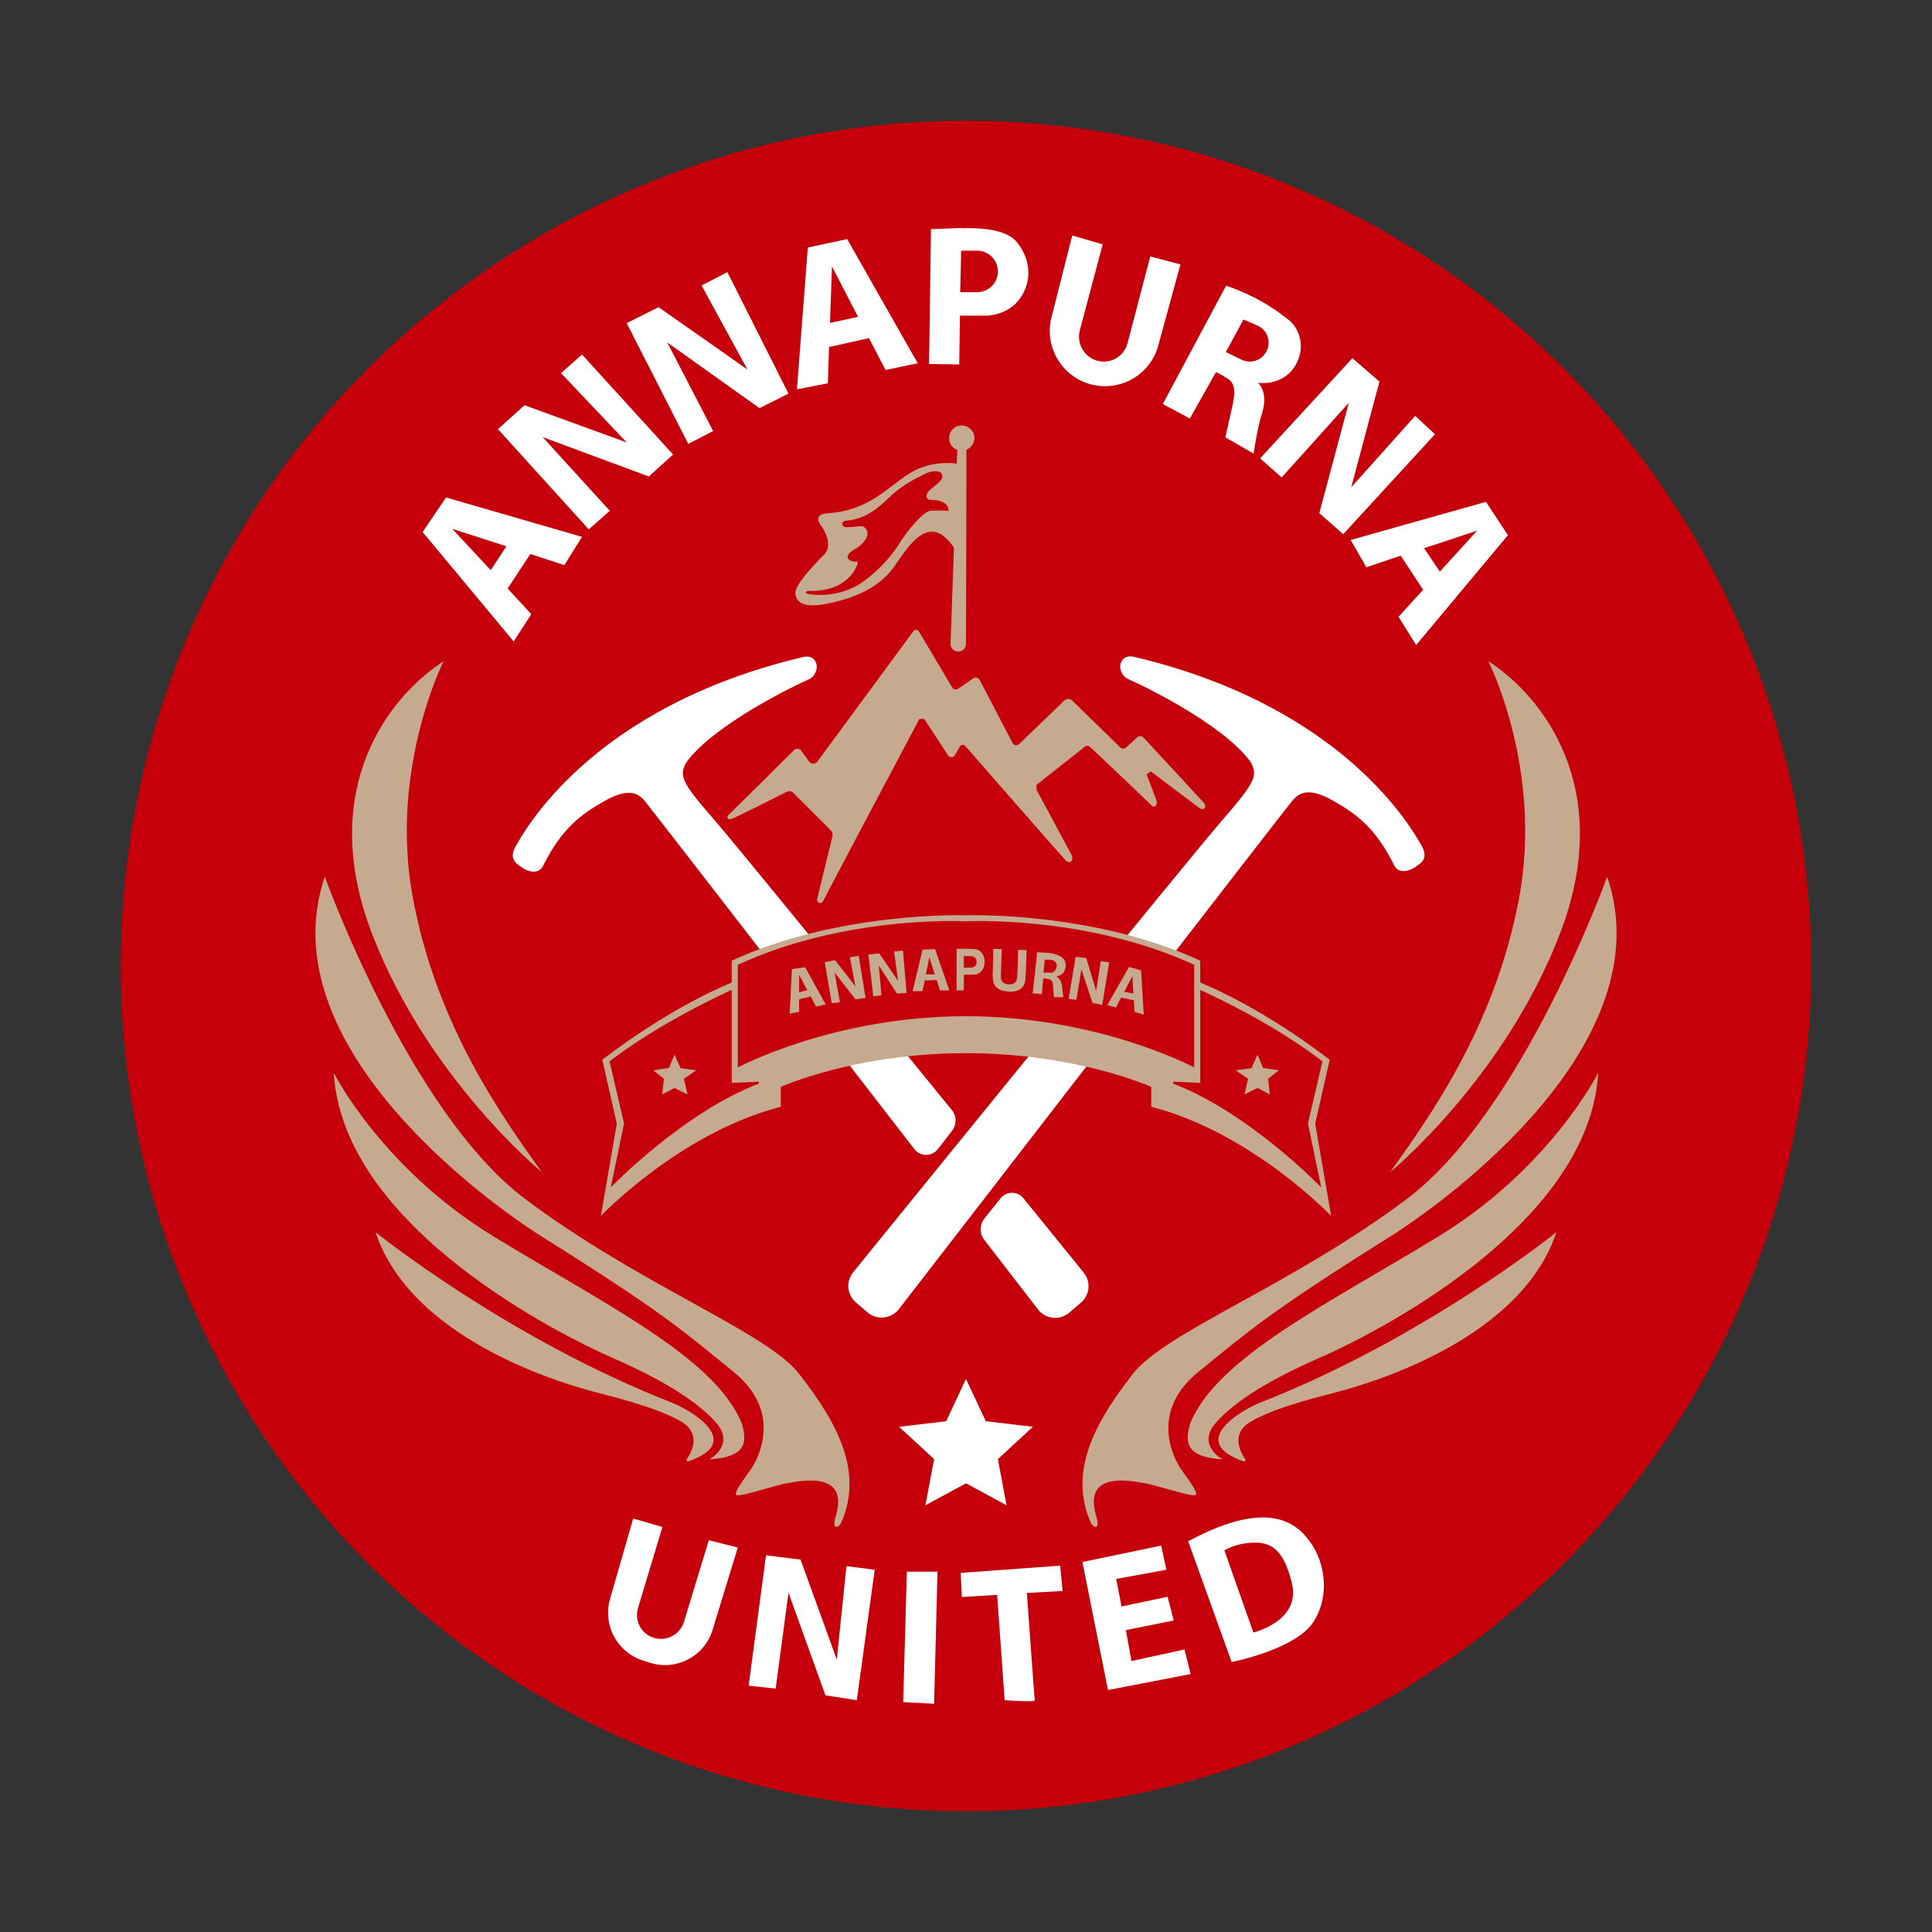 <?xml version="1.0" encoding="utf-8"?>
<!-- Generator: Adobe Illustrator 22.1.0, SVG Export Plug-In . SVG Version: 6.00 Build 0)  -->
<svg version="1.1" id="图层_1" xmlns="http://www.w3.org/2000/svg" xmlns:xlink="http://www.w3.org/1999/xlink" x="0px" y="0px"
	 viewBox="0 0 800 800" style="enable-background:new 0 0 800 800;" xml:space="preserve">
<rect x="0" y="0" width="800" height="800" fill="#333333" stroke="none"/>
<style type="text/css">
	.st0{fill:#C6000A;}
	.st1{fill:#FFFFFF;}
	.st2{fill:#C6AA8F;}
</style>
<g>
	<circle class="st0" cx="400" cy="400" r="350"/>
	<g>
		<path class="st1" d="M469.7,272c-6.9-1.6-7.7,7-2.3,9.3c5.3,2.3,38.7,18.3,50.3,34c3.3,5.7,2.3,8.3-11.3,24
			c-12.1,13.8-126.5,154.7-153.1,187.5c-3.1,3.8-2.6,9.3,1.1,12.5l4.8,4.1c3.9,3.4,9.8,2.7,13-1.3c29.3-37.9,159.9-207,162.9-210.5
			c3.3-4,7.7-5.3,17,0c9.3,5.3,17.3,11,25,26.3c2,4.7,7.3,2.3,8.8,1.2c1.5-1.2,6.2-3,2.7-9S557.3,292.8,469.7,272z"/>
		<path class="st1" d="M414.3,496.2l-6.7,8.4c-2,2.5-2.1,6.1-0.1,8.7c9.6,12.4,17.4,22.5,22.3,28.9c3.1,4.1,9.1,4.7,13,1.3l4.8-4.1
			c3.7-3.2,4.2-8.7,1.1-12.5c-5.3-6.5-14.1-17.4-24.9-30.7C421.4,493.1,416.7,493.2,414.3,496.2z"/>
		<path class="st1" d="M394.1,468.4c2.1-2.6,2.1-6.3,0-8.8c-41.6-51.1-90.7-111.4-98.4-120.2c-13.7-15.7-14.7-18.3-11.3-24
			c11.7-15.7,45-31.7,50.3-34c5.3-2.3,4.6-11-2.3-9.3c-87.7,20.8-115.3,72.2-118.8,78.2s1.2,7.8,2.7,9c1.5,1.2,6.8,3.5,8.8-1.2
			c7.7-15.3,15.7-21,25-26.3c9.3-5.3,13.7-4,17,0c2,2.4,63.4,81.8,111.5,144c2.4,3.2,7.2,3.2,9.7,0.1L394.1,468.4z"/>
	</g>
	<g>
		<g>
			<path class="st2" d="M183.7,273.8c0,0-22.7,44.7-12.7,98.2s37.7,91.3,53.3,113.3c0,0-47.3-38.8-70.3-98.8
				S161.3,288.2,183.7,273.8z"/>
			<path class="st2" d="M134.5,363c0,0,35,97.5,83,133.5s100,55,113.5,72.5s27.5,39,17.2,61.8c-0.8,1.5-3.9,3.2-2.2-2.7
				s4.4-18.6-19.1-14.1c-4.8,0.6-20.2,5.9-21.9,5.1s4.1-7.9,6.2-11.1s13.6-22.9-7.5-40s-29.1-24.5-79.4-56
				C200.8,497.2,111,432,134.5,363z"/>
			<path class="st2" d="M138.2,444.2c0,0,19.8,39.5,66.2,67.8s91.8,50.2,102.8,77.5c2,7.2,2.5,13.8-13.5,14.8c0,0,11-5.8,2.8-15.2
				s-23.8-18.5-42.8-26.8S142,509,138.2,444.2z"/>
			<path class="st2" d="M155.5,510.2c0,0,54.5,44,123.2,70.8c7.6,3.2,29.7,16,6.4,24.1c-0.6,0.2-1.1-0.4-0.7-0.9
				c2.2-3.2,6-10.7-2.4-15.6c-11-6.4-31.5-11-37.2-12.6C239.2,574.3,171,557,155.5,510.2z"/>
		</g>
		<path class="st2" d="M248.8,503.5c0,0,32.8-34.5,74.5-45.2V400c0,0-30.1,5.5-73.9,38.8l6,26.5L248.8,503.5z"/>
		<path class="st0" d="M314.2,448.7V405c0,0-35.2,14-61.8,34.5l6,25.7l-5.5,26.5C252.8,491.7,282.8,460.7,314.2,448.7z"/>
		<polygon class="st2" points="279.3,436.7 277,442.2 270.5,443.2 274.9,446.7 274.2,453.2 279.3,450.5 284.7,453.2 283.2,446.7 
			288.3,443.2 281.8,442.3 		"/>
		<g>
			<path class="st2" d="M616.3,273.8c0,0,22.7,44.7,12.7,98.2s-37.7,91.3-53.3,113.3c0,0,47.3-38.8,70.3-98.8
				S638.7,288.2,616.3,273.8z"/>
			<path class="st2" d="M665.5,363c0,0-35,97.5-83,133.5s-100,55-113.5,72.5s-27.5,39-17.2,61.8c0.8,1.5,3.9,3.2,2.2-2.7
				s-4.4-18.6,19.1-14.1c4.8,0.6,20.2,5.9,21.9,5.1s-4.1-7.9-6.2-11.1s-13.6-22.9,7.5-40s29.1-24.5,79.4-56
				C599.2,497.2,689,432,665.5,363z"/>
			<path class="st2" d="M661.8,444.2c0,0-19.8,39.5-66.2,67.8s-91.8,50.2-102.8,77.5c-2,7.2-2.5,13.8,13.5,14.8c0,0-11-5.8-2.8-15.2
				s23.8-18.5,42.8-26.8S658,509,661.8,444.2z"/>
			<path class="st2" d="M644.5,510.2c0,0-54.5,44-123.2,70.8c-7.6,3.2-29.7,16-6.4,24.1c0.6,0.2,1.1-0.4,0.7-0.9
				c-2.2-3.2-6-10.7,2.4-15.6c11-6.4,31.5-11,37.2-12.6C560.8,574.3,629,557,644.5,510.2z"/>
		</g>
		<polygon class="st1" points="427.7,590.8 408.2,588.5 400,571 391.8,588.5 372.3,590.8 386.8,604.2 383.2,623.3 400,614.2 
			416.8,623.3 413.2,604.2 		"/>
		<path class="st2" d="M551.2,503.5c0,0-32.8-34.5-74.5-45.2V400c0,0,30.1,5.5,73.9,38.8l-6,26.5L551.2,503.5z"/>
		<path class="st0" d="M485.8,448.7V405c0,0,35.2,14,61.8,34.5l-6,25.7l5.5,26.5C547.2,491.7,517.2,460.7,485.8,448.7z"/>
		<polygon class="st2" points="520.7,436.7 523,442.2 529.5,443.2 525.1,446.7 525.8,453.2 520.7,450.5 515.3,453.2 516.8,446.7 
			511.7,443.2 518.2,442.3 		"/>
		<path class="st2" d="M400,379c0,0-52.5-1.8-97,18.8v50.6l11.6-0.5l8.6,2.2c0,0,30.9-14,76.8-14s76.8,14,76.8,14l8.6-2.2l11.6,0.5
			v-50.6C452.5,377.2,400,379,400,379z"/>
		<path class="st0" d="M400,381.5c0,0-49.5-2.8-94.5,18V442c0,0,39.5-21.2,94.5-21.2s94.5,21.2,94.5,21.2v-42.5
			C449.5,378.8,400,381.5,400,381.5z"/>
	</g>
	<path class="st2" d="M378.2,261.4l-39.7,53.9c-0.9,1.2-2.6,1.2-3.5,0l-3.2-4.4c-0.7-1-2.2-1.1-3-0.3c-6,6-26.4,26.2-27.1,26.8
		c-0.8,0.8-0.8,2.4,1.4,1.6c1.8-0.6,17.5-8.5,22.6-11.1c1-0.5,2.1-0.3,2.9,0.5l15.4,15.4c0.7,0.7,0.9,1.6,0.7,2.5
		c-1.3,5.4-6,24.4-6.3,25.9c-0.4,1.8,1.8,2.4,2.5,0.8s39.8-75.3,39.8-75.3h2l9.9,15.1c0.7,1,2.2,1,2.8-0.1l2.1-3.6
		c0.5-0.8,1.6-0.9,2.2-0.2c6.9,7.9,40.3,46.1,41.6,47.4c1.5,1.5,3.8,0.3,2.2-2.7S429.2,327,429.2,327v-2l20-15.8
		c0.7-0.5,1.6-0.5,2.2,0.1c4.8,4.5,24.3,23,25.4,24.2c1.3,1.3,2.8-0.2,2-2.3c-0.8-2.2-4-10.5-4-10.5l1.7-1.3c0,0,19,14.3,20.3,15.3
		c1.3,1,3.5-0.3,1.5-2.5l-24.7-26.7c-0.7-0.8-2-0.9-2.8-0.1l-4.6,4.2c-0.6,0.6-1.6,0.5-2.2,0l-20-19.5c-0.9-0.9-2.4-0.9-3.3,0
		L422,308.1c-0.8,0.8-2.2,0.6-2.7-0.4l-13.6-26.1c-0.5-1-1.8-1.3-2.7-0.7l-6.3,4.3c-0.8,0.5-1.9,0.3-2.4-0.5l-13.7-23.1
		C380.1,260.7,378.8,260.6,378.2,261.4z"/>
	<path class="st2" d="M398.2,176.2c-2.9,0-5.2,2.4-5.2,5.2c0,2.3,1.4,4.2,3.4,4.9l-0.2,5.7c-2.6-0.4-11.5-1.1-19.7,4.1
		c-9.8,6.2-16.8,15.5-34.5,16.5c-4.2,0.5-3.5,3.2-2.2,4.8s5.4,8.3,1.4,12.3s-11.5,12-11.8,15.3c-0.3,3.3,2,7,11.8,5.2
		c9.8-1.8,22.3-5.5,29.5-16.2c7.2-10.7,14.8-20.7,24-7.7c0.1,0.2,0.2,0.4,0.3,0.6l-1.4,39.6c-0.1,1.8,1.4,3.3,3.2,3.3
		c1.8,0,3.2-1.4,3.2-3.2l0.2-80.4c1.9-0.8,3.3-2.7,3.3-4.9C403.5,178.6,401.1,176.2,398.2,176.2z M392.8,211.5c0,0-4.4-0.2-7.5,0
		s-10.1,9-12.6,13.1s-7.5,10.6-15.2,16.2c-9.8,7.1-21.4,5.5-22.9,5.1c-1.5-0.4-1-1.2,0.3-1.2c15.8,0.3,19.6-9.2,20.3-11.6
		c0.1-0.3-0.1-0.5-0.4-0.5c-1,0-3.2-0.2-3.7-1.4c-0.7-1.6,1.8-3.2,2.8-3.8s2.4-1.3,3.9-3.2c3-3.5,0.6-6.3-1.1-6.3
		c-1.7,0-3.2,0.3-5.8,0.4c-2.7,0.1-2.9-2.4-0.5-2.7c7.2-0.7,11.8-3.8,17.9-9.7s13.1-8.8,15.2-9.9s6-1.5,6.6,0.6s-1.8,3.6-4.6,5.9
		s-2.1,4.5,0,4.5C393.2,206.9,392.8,211.5,392.8,211.5z"/>
	<g>
		<path class="st2" d="M337.9,416.8l4-0.9l-8.5-15.4l-5.5,0.8l-0.9,18.4l3.9-0.7v-5.2l4.8-1.2L337.9,416.8z M330.9,410.9v-7.2
			l3.4,6.3L330.9,410.9z"/>
		<polygon class="st2" points="341.5,398.4 344.4,415.4 347.8,415 345.6,402.7 354.2,413.8 358.4,413.2 355.6,395.8 351.9,396.4 
			354.2,408.4 345.8,397.6 		"/>
		<polygon class="st2" points="359.6,395.2 361.6,412.5 365,412.2 363.9,399.8 371.4,411.4 375.4,411.2 373.9,393.6 370.2,394 
			371.9,406.2 364.1,394.8 		"/>
		<path class="st2" d="M389.2,410.1h3.9l-5.9-17.1l-5.2,0.2l-4.1,17.2h4.1l0.9-4.4l5-0.2L389.2,410.1z M383.4,403.5l1.4-7.1l2.3,7.1
			H383.4z"/>
		<path class="st2" d="M396.1,410.1v-17.2h4.9c1.8,0,3.1,0.1,3.6,0.3c0.9,0.3,1.6,0.8,2.2,1.7c0.6,0.9,0.9,2,0.9,3.3
			c0,1.1-0.2,1.9-0.5,2.7c-0.3,0.7-0.8,1.3-1.3,1.7c-0.5,0.4-1,0.7-1.6,0.8c-0.7,0.2-1.8,0.2-3.2,0.2h-2v6.5H396.1z M399.1,395.8
			v4.9h1.7c1.2,0,2-0.1,2.4-0.3s0.7-0.5,0.9-0.8s0.3-0.8,0.3-1.3c0-0.6-0.2-1.1-0.5-1.5c-0.3-0.4-0.7-0.7-1.2-0.8
			c-0.4-0.1-1.1-0.1-2.2-0.1H399.1z"/>
		<path class="st2" d="M411.3,392.9l3.5,0.1l-0.3,9.3c-0.1,1.5,0,2.4,0,2.9c0.1,0.7,0.5,1.3,1,1.7s1.3,0.7,2.3,0.7
			c1,0,1.7-0.1,2.2-0.5c0.5-0.4,0.8-0.9,1-1.4c0.1-0.6,0.2-1.6,0.3-2.9l0.3-9.5l3.5,0.1l-0.3,9c-0.1,2.1-0.2,3.5-0.4,4.4
			c-0.2,0.8-0.6,1.5-1.1,2.1c-0.5,0.6-1.2,1-2.1,1.3c-0.9,0.3-2,0.5-3.3,0.4c-1.6-0.1-2.9-0.3-3.7-0.7c-0.8-0.4-1.5-0.9-2-1.5
			s-0.8-1.3-0.9-1.9c-0.2-1-0.3-2.4-0.2-4.4L411.3,392.9z"/>
		<path class="st2" d="M437.4,404.2c0,0,3.8,0.1,3.9-4.6s-7.3-5.1-8.4-5.1l-3.4-0.2l-1.9,17l3.8,0.4l0.6-6.6c3.9,0.1,3.9,1.8,4,2.6
			s0.4,5.2,0.4,5.2h3.9c0,0-0.2-2.4-0.6-5S437.4,404.2,437.4,404.2z M435.3,402.8c-0.6,0-2-0.1-3.2-0.1l0.5-5.3c0.6,0,1.3,0,2.1,0
			c1.7,0,3,1.2,2.9,2.6S436.3,402.8,435.3,402.8z"/>
		<polygon class="st2" points="445.4,396.2 442.5,413.6 445.7,414 447.8,401.4 452.4,415.3 456.4,416.1 459.3,398.5 455.8,398 
			453.9,410.3 449.8,396.7 		"/>
		<path class="st2" d="M469.8,419l3.8,1.1l-1.1-18.3l-5-1.4l-9,15.8l3.6,1l2.1-4.1l5.3,1.1L469.8,419z M465.5,410.7l3.4-6.5l0.4,7.2
			L465.5,410.7z"/>
	</g>
	<g>
		<path class="st1" d="M233.7,234l7.3-11.7L184.7,206l-9.7,14.3l37.7,45.3l7.3-11.3l-9.8-10.6l9.4-14.3L233.7,234z M203.2,236.1
			L187.3,219l22.4,7.2L203.2,236.1z"/>
		<polygon class="st1" points="206.2,177.7 217.2,167.8 259.5,183.2 232.3,154.5 241,146.8 278.7,188.2 268.7,197.3 224.7,181 
			252.5,211.5 243.8,219.2 		"/>
		<polygon class="st1" points="259.5,133.8 285,183.8 295.3,178.5 276.3,141.8 314.5,169 326.5,163 301.2,112.7 290.5,118.2 
			309.5,153 272.7,127.2 		"/>
		<path class="st1" d="M366.7,153.2l13.3-2.8L350.8,99l-16.3,3.5l-4.5,58.7l12.8-2.5l0.5-15l16.5-3.7L366.7,153.2z M343.7,133.7
			l0.8-23.4l10.8,20.9L343.7,133.7z"/>
		<path class="st1" d="M421,100.2c-4.5-5.5-15.6-5.9-23-5.7l0-0.1l-12.5,0.5l-0.8,55.8l12.5,0.2l0.3-20.2h11c0,0,9,0,14-7.3
			S426.8,107.3,421,100.2z M404.6,121h-7l0,0l0.4-17.2h6.6c4.7,0,8.6,3.8,8.6,8.6C413.2,117.2,409.3,121,404.6,121z"/>
		<path class="st1" d="M444,97.5l-8.6,33.9c-3,11.7,3.7,23.7,15.1,27.4h0c12.4,4,25.7-3.1,29.1-15.7l9.2-33.6l-12.5-3.3l-9.4,35.9
			c-1.5,5.7-7.5,9-13.1,7.1h0c-5.1-1.7-8-7.1-6.7-12.3l9.5-35.7L444,97.5z"/>
		<path class="st1" d="M533.3,132.2c-5.7-4.3-12.3-9.3-25.6-13.9l-26.2,49l11.2,6l10.8-19.2c0,0,1.8,0.7,5,2.8s3,6,1.7,11.7
			c-1.3,5.7-2.8,12.5-2.8,12.5l11.7,6.7c0,0,1.5-10.5,3.3-16c1.8-5.5,1.5-10.2-1.5-13.3c0,0,9,1.5,14.5-5.7
			C540.8,145.5,539,136.5,533.3,132.2z M524.2,145.9L524.2,145.9c-2.2,3.7-6.9,4.9-10.6,2.8l-6-2.9l7.3-13.5l6,2.6
			C525.1,136.9,526.5,142,524.2,145.9z"/>
		<polygon class="st1" points="560,148.3 521.8,189.8 530.7,197.7 558.5,166.8 546.3,212.5 556.2,221.2 594.2,179.8 586,172.2 
			559.5,201.8 571.2,158 		"/>
		<path class="st1" d="M615.3,207.8l-56,15.8l6.5,11.3l14.2-4.8l9.3,14.1l-10.2,11.2l7.3,11.7l38-45.5L615.3,207.8z M596.2,236.7
			l-6.5-9.7l22-7.3L596.2,236.7z"/>
	</g>
	<g>
		<path class="st1" d="M262.2,628.8l-9.6,33.3c-3.1,10.8,2.9,22.1,13.7,25.5l2.8,0.9c11,3.5,22.7-2.7,26-13.7l10.4-34l-12-3
			l-10.3,33.8c-1.6,5.2-7.1,8.2-12.4,6.6h0c-5.3-1.6-8.2-7.1-6.6-12.4l10.1-33.5L262.2,628.8z"/>
		<polygon class="st1" points="317.2,644 310,698 321.2,699.2 326.5,659.5 341.8,702 354.8,704 362.2,650 350.5,648.5 346.5,687.2 
			331.5,645.8 		"/>
		<polygon class="st1" points="375.5,650.8 388.2,650.8 386.8,705.5 374,704.8 		"/>
		<path class="st1" d="M440,658.8l-1-10.5l-41.2,3l0.5,10l14.6-0.9L416,704c0,0,12.8,1,12.5,0c-0.2-0.8-2.5-33.6-3.3-44.4L440,658.8
			z"/>
		<polygon class="st1" points="490.5,683 468.5,687.8 466.2,675 486,671 483.5,661.2 464.4,665.2 462.2,653.8 483,650 480.8,640 
			448.2,646.8 458.8,699.8 493,693.2 		"/>
		<path class="st1" d="M543,639.2c-5-7.2-16-19.8-51-1l18,50c0,0,26.8-5.2,34-16.8S548,646.5,543,639.2z M519,676l-12-34
			c0,0,4.2-2.8,11.2-3.2s13.2,1.5,16.8,17S519,676,519,676z"/>
	</g>
</g>
</svg>
